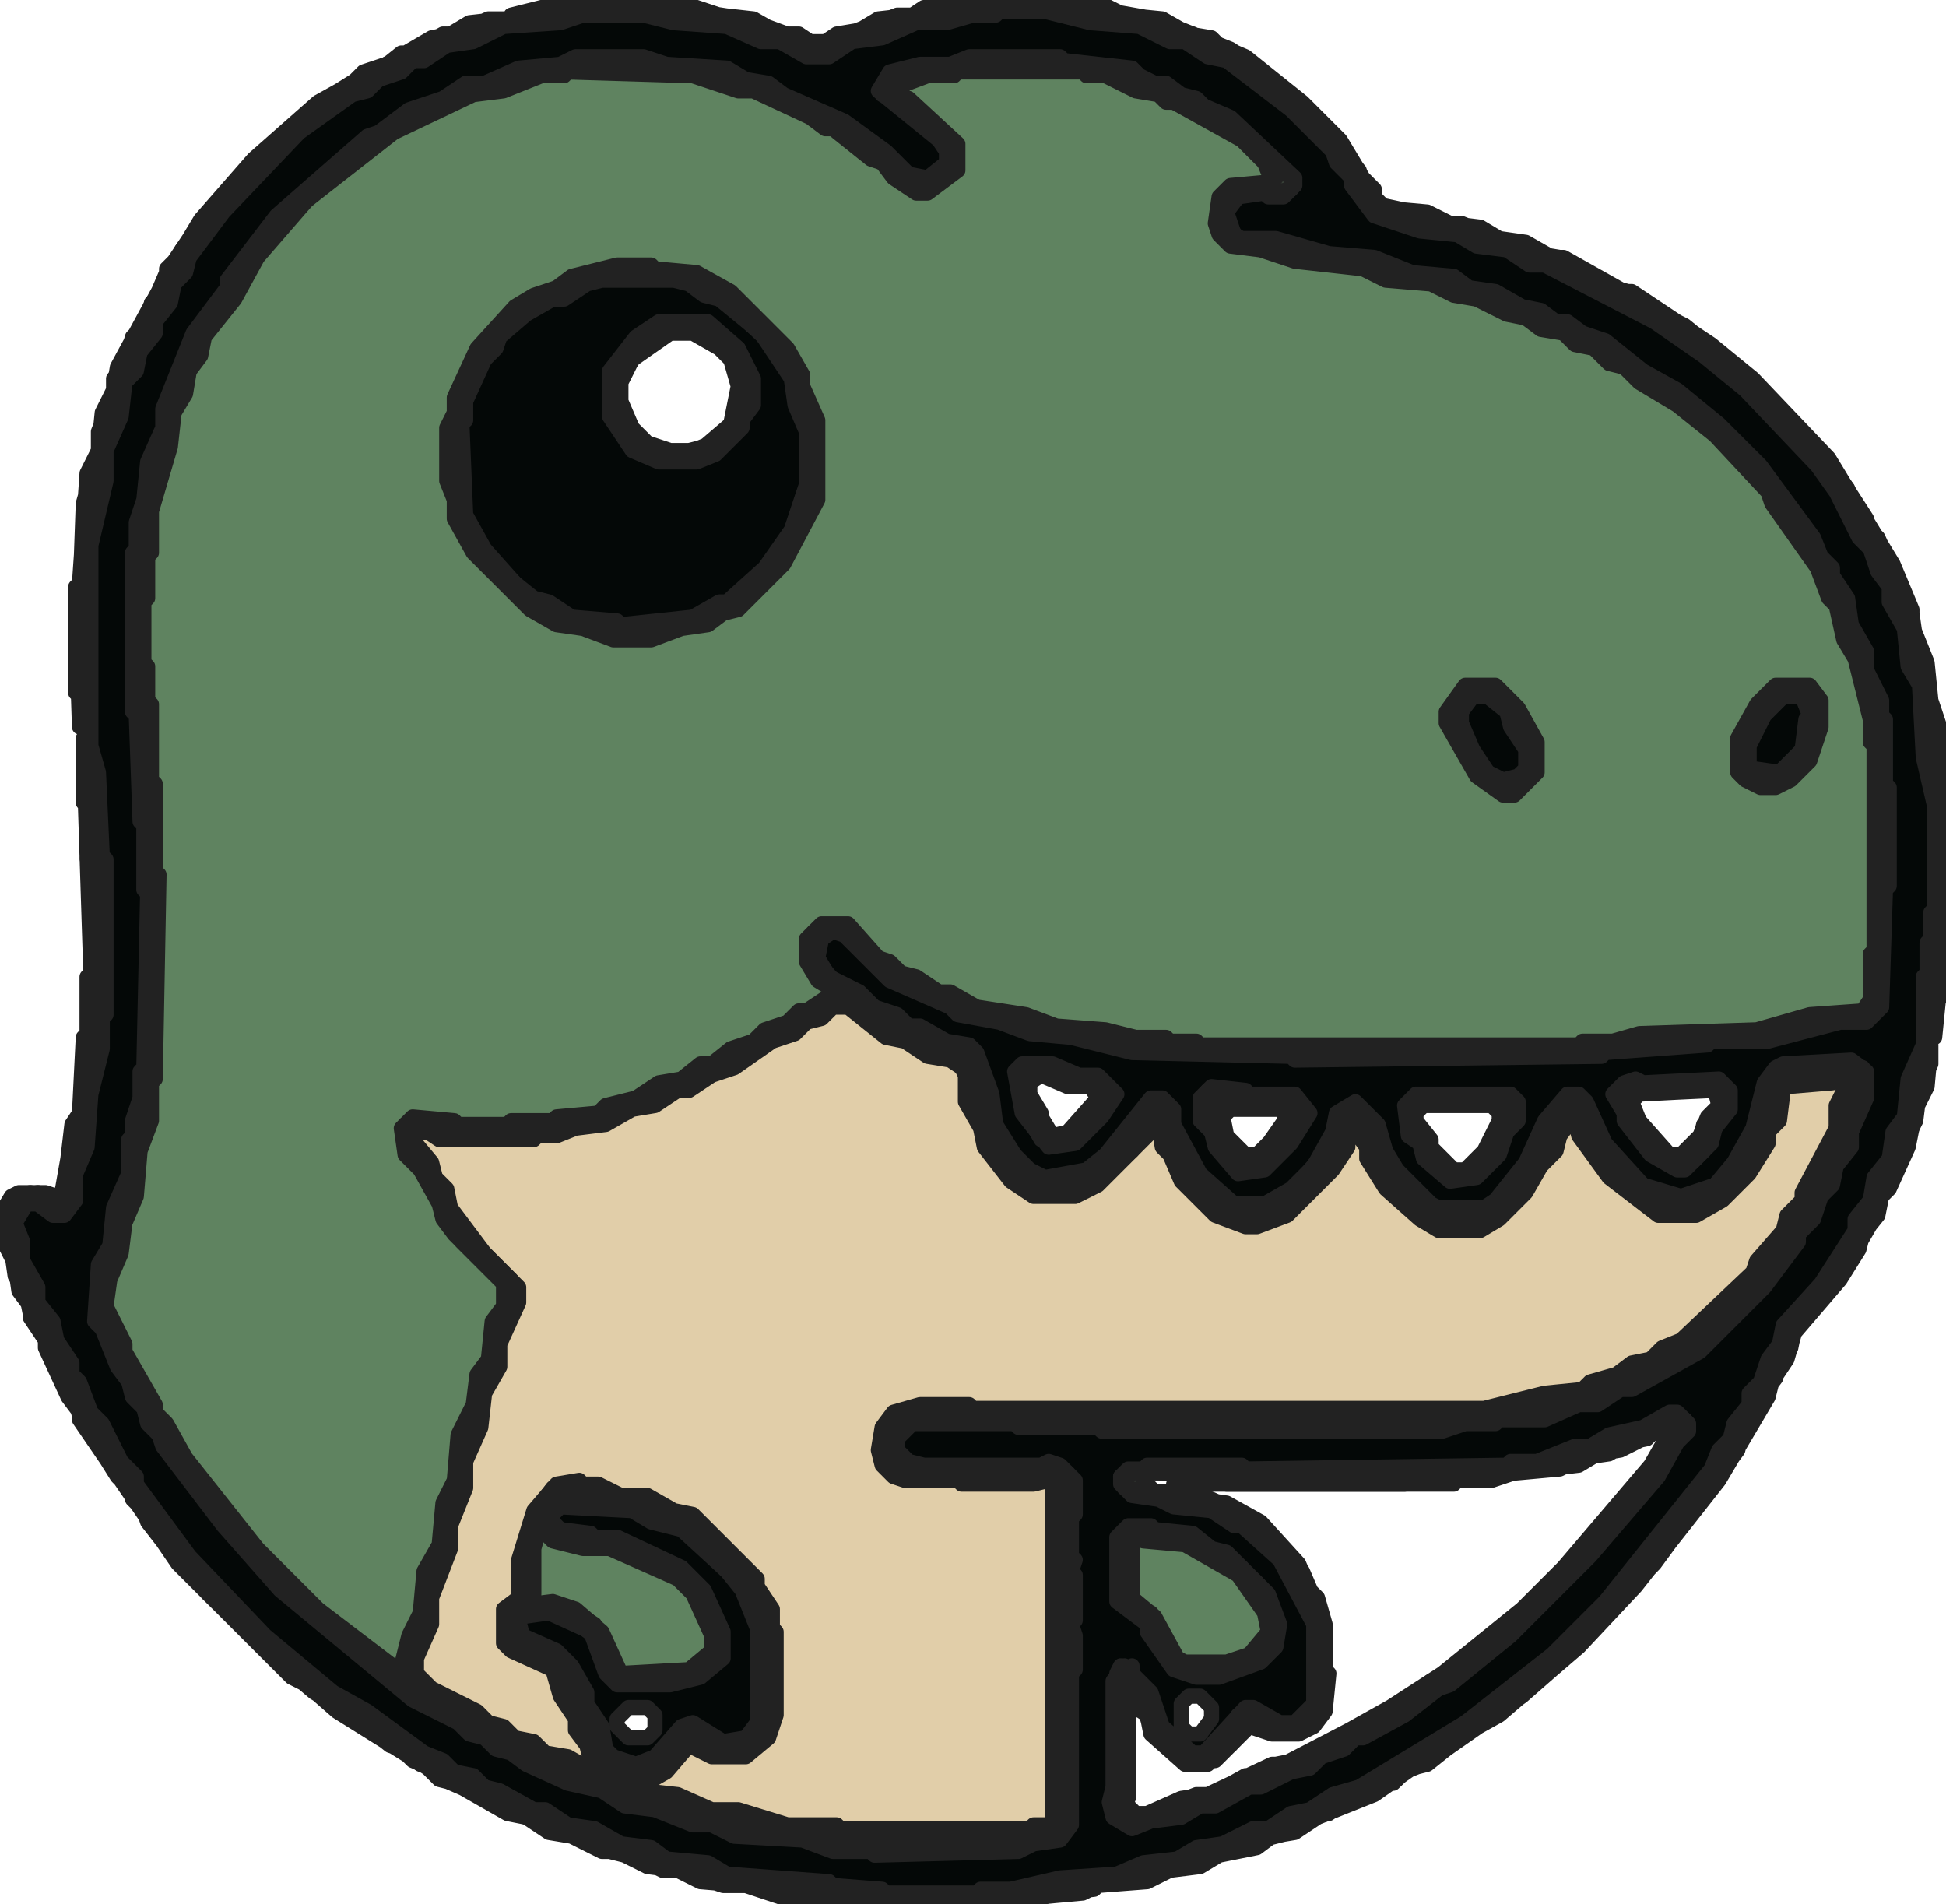 <svg xmlns="http://www.w3.org/2000/svg" width="514" height="503" viewBox="223 318 514 503">
<path d="M 545,611 L 547,618 L 551,623 L 556,623 L 563,613 L 562,611 Z M 546,613 L 548,611 L 561,611 L 563,613 L 561,617 L 555,623 L 552,623 L 547,618 Z M 333,760 L 337,764 L 349,770 L 352,773 L 356,774 L 359,777 L 364,778 L 367,781 L 373,782 L 380,786 L 382,786 L 379,783 L 378,779 L 375,775 L 375,772 L 371,766 L 369,759 L 358,754 L 356,752 L 356,743 L 360,740 L 360,730 L 364,717 L 370,710 L 376,709 L 377,710 L 381,710 L 387,713 L 394,713 L 401,717 L 406,718 L 423,735 L 423,737 L 427,743 L 427,748 L 428,749 L 428,771 L 426,777 L 420,782 L 411,782 L 405,779 L 399,786 L 392,790 L 393,791 L 402,792 L 411,796 L 418,796 L 431,800 L 444,800 L 445,801 L 495,801 L 496,800 L 501,800 L 501,710 L 500,709 L 496,710 L 477,710 L 476,709 L 462,709 L 459,708 L 456,705 L 455,701 L 456,695 L 459,691 L 466,689 L 479,689 L 480,690 L 615,690 L 631,686 L 641,685 L 643,683 L 650,681 L 654,678 L 659,677 L 662,674 L 667,672 L 686,654 L 687,651 L 694,643 L 695,639 L 699,635 L 699,633 L 708,616 L 708,610 L 711,604 L 708,603 L 707,604 L 695,605 L 694,606 L 693,614 L 690,617 L 690,620 L 685,628 L 678,635 L 671,639 L 661,639 L 648,629 L 640,618 L 639,614 L 638,614 L 635,618 L 634,622 L 630,626 L 626,633 L 619,640 L 614,643 L 603,643 L 598,640 L 589,632 L 584,624 L 584,621 L 581,617 L 579,618 L 579,621 L 575,627 L 563,639 L 555,642 L 552,642 L 544,639 L 535,630 L 532,623 L 530,621 L 529,615 L 513,631 L 507,634 L 496,634 L 490,630 L 483,621 L 482,616 L 478,609 L 478,602 L 477,600 L 474,598 L 468,597 L 462,593 L 457,592 L 447,584 L 443,584 L 440,587 L 436,588 L 433,591 L 427,593 L 417,600 L 411,602 L 405,606 L 402,606 L 396,610 L 390,611 L 383,615 L 375,616 L 370,618 L 365,618 L 364,619 L 339,619 L 336,617 L 333,617 L 332,619 L 337,625 L 338,629 L 341,632 L 342,637 L 351,649 L 360,658 L 360,662 L 355,673 L 355,679 L 351,686 L 350,695 L 346,704 L 346,711 L 342,721 L 342,727 L 337,740 L 337,747 L 333,756 Z" fill="#e1cea9" stroke="#222" fill-rule="evenodd" stroke-width="4" stroke-linejoin="round" />
<path d="M 522,725 L 522,740 L 528,745 L 534,756 L 536,757 L 547,757 L 553,755 L 558,749 L 557,744 L 550,734 L 536,726 L 525,725 L 524,724 Z M 370,713 L 367,716 L 364,727 L 364,739 L 358,744 L 358,750 L 359,752 L 368,756 L 372,760 L 373,764 L 376,768 L 377,773 L 380,777 L 381,782 L 387,787 L 393,787 L 398,784 L 405,776 L 412,780 L 419,780 L 424,776 L 425,771 L 425,774 L 419,780 L 412,780 L 407,776 L 405,776 L 396,785 L 392,787 L 387,786 L 381,781 L 380,776 L 377,772 L 375,765 L 371,758 L 369,756 L 361,753 L 358,750 L 358,745 L 361,742 L 369,741 L 375,743 L 382,749 L 387,760 L 405,759 L 411,754 L 411,750 L 406,739 L 402,735 L 384,727 L 377,727 L 369,725 L 367,723 L 367,717 L 371,713 L 375,712 L 380,714 L 384,714 L 377,712 Z M 515,338 L 510,338 L 509,337 L 476,337 L 475,338 L 468,338 L 460,341 L 460,343 L 463,344 L 476,356 L 476,363 L 468,369 L 465,369 L 459,365 L 456,361 L 453,360 L 443,352 L 441,352 L 437,349 L 422,342 L 418,342 L 406,338 L 373,337 L 372,338 L 366,338 L 356,342 L 348,343 L 327,353 L 304,371 L 291,386 L 285,397 L 277,407 L 276,412 L 273,416 L 272,422 L 269,427 L 268,436 L 263,453 L 263,464 L 262,465 L 262,476 L 261,477 L 261,493 L 262,494 L 262,503 L 263,504 L 263,524 L 264,525 L 264,548 L 265,549 L 264,603 L 263,604 L 263,614 L 260,622 L 259,634 L 256,641 L 255,649 L 252,656 L 251,663 L 256,673 L 256,675 L 264,689 L 264,691 L 267,694 L 272,703 L 291,727 L 307,743 L 328,759 L 335,766 L 337,766 L 354,777 L 360,779 L 368,784 L 378,788 L 384,789 L 391,793 L 393,793 L 391,793 L 385,789 L 382,789 L 371,784 L 368,784 L 364,781 L 356,778 L 346,771 L 334,765 L 329,758 L 331,750 L 334,744 L 335,733 L 339,726 L 340,715 L 343,709 L 344,697 L 348,689 L 349,681 L 352,677 L 353,667 L 356,663 L 356,657 L 343,644 L 340,640 L 339,636 L 334,627 L 330,623 L 329,616 L 332,613 L 343,614 L 344,615 L 357,615 L 358,614 L 369,614 L 370,613 L 381,612 L 383,610 L 391,608 L 397,604 L 403,603 L 408,599 L 411,599 L 416,595 L 422,593 L 425,590 L 431,588 L 434,585 L 436,585 L 442,581 L 448,582 L 452,586 L 456,587 L 459,590 L 464,591 L 470,595 L 476,596 L 480,601 L 480,605 L 486,621 L 496,631 L 504,632 L 510,630 L 522,619 L 528,611 L 531,614 L 532,619 L 538,630 L 545,637 L 551,639 L 555,639 L 563,636 L 573,626 L 577,619 L 577,617 L 581,614 L 585,618 L 586,622 L 591,630 L 599,638 L 601,638 L 606,641 L 611,641 L 618,638 L 624,632 L 631,622 L 632,618 L 638,611 L 641,613 L 642,617 L 651,629 L 661,636 L 669,637 L 677,633 L 683,627 L 683,625 L 687,621 L 688,616 L 691,611 L 691,607 L 695,602 L 712,601 L 714,603 L 714,605 L 710,613 L 710,618 L 707,622 L 705,629 L 702,632 L 700,638 L 688,655 L 670,673 L 665,675 L 662,678 L 642,687 L 634,688 L 624,691 L 618,691 L 626,691 L 639,687 L 643,687 L 664,677 L 674,670 L 683,661 L 699,640 L 701,634 L 704,631 L 705,627 L 709,621 L 710,613 L 714,605 L 713,601 L 694,602 L 692,604 L 691,610 L 688,615 L 688,618 L 683,626 L 677,633 L 667,637 L 662,636 L 656,633 L 646,623 L 641,614 L 641,612 L 638,610 L 633,616 L 632,620 L 629,623 L 623,633 L 616,639 L 604,640 L 598,637 L 591,630 L 590,627 L 587,624 L 585,617 L 582,613 L 578,614 L 576,621 L 572,627 L 565,634 L 559,638 L 553,639 L 546,637 L 540,632 L 536,627 L 535,623 L 532,619 L 530,611 L 528,611 L 523,616 L 521,620 L 511,629 L 506,631 L 497,631 L 489,625 L 488,622 L 485,619 L 483,610 L 480,604 L 480,600 L 477,596 L 474,596 L 464,591 L 462,591 L 439,577 L 436,572 L 436,566 L 440,562 L 447,562 L 455,571 L 458,572 L 461,575 L 465,576 L 471,580 L 474,580 L 481,584 L 494,586 L 502,589 L 515,590 L 523,592 L 531,592 L 532,593 L 539,593 L 540,594 L 640,594 L 641,593 L 649,593 L 656,591 L 687,590 L 701,586 L 715,585 L 717,582 L 717,570 L 718,569 L 718,515 L 717,514 L 717,508 L 713,492 L 710,487 L 708,478 L 706,476 L 703,468 L 691,451 L 690,448 L 676,433 L 666,425 L 656,419 L 652,415 L 648,414 L 644,410 L 639,409 L 636,406 L 630,405 L 626,402 L 621,401 L 613,397 L 607,396 L 601,393 L 589,392 L 583,389 L 565,387 L 556,384 L 548,383 L 545,380 L 544,377 L 545,370 L 548,367 L 559,366 L 557,361 L 551,355 L 533,345 L 531,345 L 529,343 L 523,342 Z M 701,499 L 704,503 L 704,510 L 701,519 L 696,524 L 692,526 L 688,526 L 684,524 L 682,522 L 682,513 L 687,504 L 692,499 Z M 610,499 L 618,499 L 624,505 L 629,514 L 629,522 L 623,528 L 620,528 L 613,523 L 605,509 L 605,506 Z M 386,388 L 395,388 L 396,389 L 407,390 L 416,395 L 431,410 L 435,417 L 435,420 L 439,429 L 439,450 L 430,467 L 418,479 L 414,480 L 410,483 L 403,484 L 395,487 L 385,487 L 377,484 L 370,483 L 363,479 L 348,464 L 343,455 L 343,450 L 341,445 L 341,431 L 343,427 L 343,423 L 349,410 L 359,399 L 364,396 L 370,394 L 374,391 Z" fill="#5f8360" stroke="#222" fill-rule="evenodd" stroke-width="4" stroke-linejoin="round" />
<path d="M 371,716 L 369,718 L 369,720 L 371,722 L 379,723 L 380,724 L 386,724 L 403,732 L 409,738 L 414,749 L 414,756 L 408,761 L 400,763 L 386,763 L 383,760 L 379,749 L 368,744 L 361,745 L 360,746 L 361,750 L 370,754 L 374,758 L 378,765 L 378,768 L 382,774 L 383,780 L 385,782 L 391,784 L 396,782 L 403,774 L 406,773 L 414,778 L 420,777 L 423,773 L 423,748 L 419,738 L 415,733 L 403,722 L 395,720 L 390,717 Z M 386,772 L 389,769 L 394,769 L 396,771 L 396,775 L 394,777 L 389,777 L 386,774 Z M 699,502 L 694,502 L 689,507 L 685,515 L 685,520 L 686,521 L 693,522 L 699,516 L 700,508 L 701,507 Z M 612,502 L 609,506 L 609,509 L 612,516 L 616,522 L 620,524 L 624,523 L 626,521 L 626,516 L 622,510 L 621,506 L 616,502 Z M 378,393 L 372,397 L 369,397 L 362,401 L 355,407 L 354,410 L 351,413 L 346,424 L 346,429 L 345,430 L 346,454 L 351,463 L 359,472 L 364,476 L 368,477 L 374,481 L 386,482 L 387,483 L 406,481 L 413,477 L 415,477 L 425,468 L 432,458 L 436,446 L 436,432 L 433,425 L 432,418 L 424,406 L 413,397 L 409,396 L 405,393 L 401,392 L 382,392 Z M 397,403 L 410,403 L 418,410 L 422,418 L 422,425 L 419,429 L 419,431 L 412,438 L 407,440 L 397,440 L 390,437 L 384,428 L 384,416 L 391,407 Z M 356,325 L 348,329 L 341,330 L 335,334 L 332,334 L 329,337 L 323,339 L 320,342 L 316,343 L 302,353 L 282,374 L 273,386 L 272,390 L 269,393 L 268,398 L 264,403 L 264,406 L 260,411 L 259,416 L 256,419 L 255,428 L 251,437 L 251,445 L 247,462 L 247,515 L 249,522 L 250,544 L 251,545 L 251,586 L 250,587 L 250,595 L 247,607 L 246,621 L 243,628 L 243,635 L 240,639 L 237,639 L 233,636 L 230,636 L 227,641 L 229,646 L 229,651 L 233,658 L 233,662 L 237,667 L 238,672 L 242,678 L 242,681 L 244,683 L 247,691 L 250,694 L 255,704 L 259,708 L 259,710 L 273,729 L 293,750 L 311,765 L 320,770 L 335,781 L 340,783 L 343,786 L 348,787 L 351,790 L 355,791 L 364,796 L 367,796 L 373,800 L 380,801 L 387,805 L 395,806 L 399,809 L 410,810 L 415,813 L 442,815 L 443,816 L 456,817 L 457,818 L 481,818 L 482,817 L 490,817 L 503,814 L 518,813 L 525,810 L 534,809 L 539,806 L 546,805 L 554,801 L 558,801 L 564,797 L 569,796 L 575,792 L 582,790 L 610,773 L 633,755 L 647,741 L 675,706 L 677,701 L 680,698 L 681,694 L 685,689 L 685,686 L 688,683 L 690,677 L 693,673 L 694,668 L 704,657 L 713,643 L 713,640 L 717,635 L 718,629 L 722,624 L 723,617 L 726,613 L 727,603 L 731,594 L 731,576 L 732,575 L 732,567 L 733,566 L 733,559 L 734,558 L 734,531 L 731,518 L 730,499 L 727,494 L 726,484 L 722,477 L 722,473 L 719,469 L 717,463 L 714,460 L 708,448 L 703,441 L 684,421 L 673,412 L 660,403 L 631,388 L 627,388 L 621,384 L 613,383 L 608,380 L 598,379 L 586,375 L 580,367 L 580,365 L 576,361 L 575,358 L 564,347 L 547,334 L 542,333 L 536,329 L 532,329 L 524,325 L 511,324 L 499,321 L 487,321 L 486,322 L 480,322 L 473,324 L 465,324 L 456,328 L 448,329 L 442,333 L 436,333 L 429,329 L 424,329 L 415,325 L 401,324 L 393,322 L 377,322 L 371,324 Z M 537,766 L 540,766 L 543,769 L 543,772 L 540,776 L 537,776 L 535,774 L 535,768 Z M 518,724 L 521,721 L 527,721 L 528,722 L 538,723 L 543,727 L 547,728 L 558,739 L 561,747 L 560,753 L 556,757 L 545,761 L 539,761 L 533,759 L 526,749 L 526,747 L 518,741 Z M 669,694 L 669,696 L 666,699 L 661,708 L 643,729 L 622,750 L 606,763 L 603,764 L 594,771 L 583,777 L 581,777 L 578,780 L 572,782 L 569,785 L 564,786 L 556,790 L 553,790 L 544,795 L 540,795 L 535,798 L 527,799 L 522,801 L 517,798 L 516,794 L 517,790 L 517,762 L 520,758 L 527,765 L 530,774 L 538,781 L 541,781 L 552,769 L 554,769 L 561,773 L 565,773 L 570,768 L 570,747 L 561,730 L 551,721 L 549,721 L 543,717 L 533,716 L 529,714 L 522,713 L 519,710 L 519,708 L 521,706 L 525,706 L 526,705 L 551,705 L 552,706 L 621,705 L 622,704 L 629,704 L 639,700 L 643,700 L 648,697 L 657,695 L 664,691 L 666,691 Z M 594,610 L 597,607 L 622,607 L 624,609 L 624,614 L 621,617 L 619,623 L 613,629 L 606,630 L 599,624 L 598,620 L 595,618 Z M 540,608 L 543,605 L 552,606 L 553,607 L 565,607 L 569,612 L 564,620 L 557,627 L 550,628 L 544,621 L 543,617 L 540,614 Z M 649,607 L 652,604 L 655,603 L 657,604 L 677,603 L 680,606 L 680,611 L 676,616 L 675,620 L 668,627 L 666,627 L 659,623 L 652,614 L 652,612 Z M 491,601 L 493,599 L 501,599 L 508,602 L 513,602 L 518,607 L 514,613 L 507,620 L 500,621 L 493,612 Z M 346,340 L 351,340 L 360,336 L 371,335 L 375,333 L 393,333 L 399,335 L 415,336 L 420,339 L 426,340 L 430,343 L 446,350 L 457,358 L 463,364 L 468,365 L 473,361 L 473,358 L 471,355 L 455,342 L 458,337 L 466,335 L 474,335 L 479,333 L 503,333 L 504,334 L 522,336 L 524,338 L 528,340 L 531,340 L 535,343 L 539,344 L 541,346 L 548,349 L 565,365 L 565,367 L 562,370 L 558,370 L 557,369 L 550,370 L 547,374 L 549,380 L 551,381 L 560,381 L 574,385 L 586,386 L 596,390 L 607,391 L 611,394 L 618,395 L 625,399 L 630,400 L 634,403 L 637,403 L 641,406 L 647,408 L 657,416 L 666,421 L 677,430 L 688,441 L 702,460 L 704,465 L 707,468 L 707,470 L 711,476 L 712,483 L 716,490 L 716,495 L 720,503 L 720,507 L 721,508 L 721,525 L 722,526 L 722,552 L 721,553 L 720,584 L 716,588 L 709,588 L 690,593 L 675,593 L 674,594 L 647,596 L 646,597 L 565,598 L 564,597 L 522,596 L 506,592 L 495,591 L 487,588 L 476,586 L 474,584 L 458,577 L 446,565 L 443,564 L 440,566 L 439,571 L 442,576 L 450,580 L 454,584 L 460,586 L 463,589 L 466,589 L 473,593 L 479,594 L 481,596 L 485,607 L 486,615 L 491,623 L 495,627 L 499,629 L 510,627 L 515,623 L 527,608 L 530,608 L 533,611 L 533,615 L 540,628 L 549,636 L 557,636 L 564,632 L 570,626 L 575,617 L 576,612 L 581,609 L 587,615 L 589,622 L 592,627 L 601,636 L 603,637 L 615,637 L 618,635 L 626,625 L 631,614 L 637,607 L 640,607 L 642,609 L 647,620 L 657,631 L 667,634 L 676,631 L 681,625 L 686,616 L 689,604 L 692,600 L 694,599 L 712,598 L 716,601 L 716,608 L 712,617 L 712,621 L 708,626 L 707,631 L 704,634 L 702,640 L 698,644 L 698,646 L 689,658 L 672,675 L 654,685 L 651,685 L 645,689 L 640,689 L 631,693 L 619,693 L 618,694 L 610,694 L 604,696 L 514,696 L 513,695 L 492,695 L 491,694 L 464,694 L 460,698 L 460,701 L 463,704 L 467,705 L 498,705 L 500,704 L 503,705 L 507,709 L 507,718 L 506,719 L 506,729 L 507,730 L 506,733 L 507,734 L 507,746 L 506,747 L 507,750 L 507,759 L 506,760 L 506,800 L 503,804 L 496,805 L 492,807 L 454,808 L 453,807 L 443,807 L 435,804 L 417,803 L 411,800 L 406,800 L 396,796 L 388,795 L 382,791 L 373,789 L 362,784 L 358,781 L 354,780 L 351,777 L 347,776 L 344,773 L 332,767 L 297,738 L 282,721 L 266,700 L 265,697 L 262,694 L 261,690 L 258,687 L 257,683 L 254,679 L 250,669 L 248,667 L 249,652 L 252,647 L 253,637 L 257,628 L 257,619 L 258,618 L 258,614 L 260,608 L 260,601 L 261,600 L 262,554 L 261,553 L 261,536 L 260,535 L 259,507 L 258,506 L 258,464 L 259,463 L 259,456 L 261,450 L 262,440 L 266,431 L 266,426 L 274,406 L 283,394 L 283,392 L 296,375 L 320,354 L 323,353 L 331,347 L 340,344 Z" fill="#040807" stroke="#222" fill-rule="evenodd" stroke-width="4" stroke-linejoin="round" />
<path d="M 519,724 L 519,741 L 527,747 L 527,749 L 530,752 L 533,758 L 539,760 L 545,760 L 554,757 L 559,753 L 560,751 L 559,743 L 555,736 L 547,729 L 543,728 L 538,724 L 534,724 L 533,723 L 521,722 Z M 521,726 L 524,723 L 525,724 L 532,724 L 536,725 L 550,733 L 554,737 L 558,744 L 559,748 L 558,751 L 553,756 L 547,758 L 536,758 L 532,754 L 530,749 L 527,746 L 527,744 L 524,743 L 521,740 Z M 371,714 L 368,717 L 368,723 L 369,724 L 377,726 L 384,726 L 402,734 L 408,741 L 412,750 L 412,754 L 405,760 L 387,761 L 385,759 L 385,757 L 380,747 L 375,744 L 369,742 L 361,743 L 359,745 L 359,750 L 361,752 L 369,755 L 372,758 L 376,765 L 377,770 L 381,776 L 382,781 L 387,785 L 392,786 L 396,784 L 405,775 L 407,775 L 412,779 L 419,779 L 421,778 L 424,774 L 425,770 L 425,749 L 424,745 L 416,731 L 404,721 L 397,719 L 392,716 L 380,715 L 375,713 Z M 371,715 L 390,716 L 395,719 L 403,721 L 420,738 L 424,748 L 424,773 L 418,779 L 411,778 L 406,774 L 403,775 L 396,783 L 391,785 L 385,783 L 382,780 L 381,774 L 377,768 L 377,765 L 373,758 L 370,755 L 362,752 L 360,750 L 359,746 L 364,743 L 372,744 L 381,751 L 382,756 L 386,762 L 406,761 L 413,756 L 413,749 L 408,738 L 403,733 L 386,725 L 380,725 L 379,724 L 371,723 L 368,720 L 368,718 Z M 668,693 L 664,692 L 657,696 L 648,698 L 643,701 L 639,701 L 629,705 L 622,705 L 621,706 L 599,706 L 598,707 L 526,706 L 525,707 L 521,707 L 520,711 L 533,715 L 543,716 L 547,719 L 551,720 L 562,730 L 571,747 L 571,768 L 565,774 L 561,774 L 554,770 L 550,771 L 549,774 L 541,782 L 538,782 L 529,774 L 526,765 L 521,759 L 519,759 L 518,762 L 518,790 L 517,791 L 518,798 L 521,800 L 527,798 L 532,798 L 540,794 L 544,794 L 553,789 L 556,789 L 564,785 L 569,784 L 572,781 L 578,779 L 581,776 L 583,776 L 594,770 L 597,767 L 606,762 L 622,749 L 642,729 L 660,708 L 661,705 L 668,696 Z M 666,696 L 660,707 L 642,728 L 621,749 L 605,762 L 584,775 L 580,776 L 577,779 L 573,780 L 567,784 L 552,789 L 545,793 L 539,794 L 536,796 L 525,799 L 521,799 L 518,796 L 518,772 L 519,771 L 519,765 L 521,763 L 527,768 L 529,775 L 537,782 L 542,782 L 553,771 L 559,774 L 566,774 L 570,771 L 572,764 L 571,746 L 565,733 L 554,721 L 544,716 L 536,715 L 531,712 L 528,712 L 525,709 L 527,707 L 594,708 L 595,707 L 624,706 L 645,701 L 661,694 L 664,694 Z M 595,610 L 596,618 L 600,622 L 600,624 L 606,629 L 613,628 L 618,623 L 620,617 L 623,614 L 623,609 L 622,608 L 597,608 Z M 597,609 L 619,608 L 622,611 L 622,613 L 616,624 L 612,628 L 607,629 L 600,623 L 599,619 L 596,616 L 595,611 Z M 541,608 L 541,614 L 544,617 L 545,621 L 550,627 L 557,626 L 563,620 L 568,612 L 565,608 L 553,608 L 546,606 L 542,606 Z M 541,610 L 544,607 L 548,608 L 562,608 L 565,609 L 567,611 L 567,613 L 556,626 L 551,626 L 545,620 Z M 652,605 L 650,608 L 653,612 L 653,614 L 661,624 L 666,626 L 670,625 L 673,622 L 675,616 L 679,611 L 679,606 L 677,604 L 672,604 L 671,605 L 657,605 L 655,604 Z M 676,604 L 679,607 L 679,610 L 675,615 L 674,619 L 668,625 L 664,625 L 655,616 L 652,610 L 652,607 L 654,605 L 672,605 Z M 492,601 L 494,612 L 498,619 L 500,620 L 507,619 L 513,613 L 517,607 L 513,603 L 508,603 L 501,600 L 493,600 Z M 493,602 L 495,600 L 498,600 L 505,603 L 511,603 L 515,606 L 515,609 L 506,619 L 501,620 L 497,616 L 494,610 Z M 701,500 L 692,500 L 688,504 L 683,513 L 683,522 L 688,525 L 692,525 L 696,523 L 700,519 L 703,510 L 703,503 Z M 699,501 L 702,506 L 700,516 L 693,523 L 686,522 L 684,520 L 684,515 L 688,507 L 694,501 Z M 610,500 L 606,506 L 606,509 L 614,523 L 620,527 L 623,527 L 628,522 L 628,514 L 623,505 L 618,500 Z M 612,501 L 616,501 L 622,506 L 623,510 L 627,516 L 627,521 L 622,525 L 616,523 L 610,514 L 608,506 Z M 397,404 L 391,408 L 385,416 L 385,428 L 390,436 L 397,439 L 407,439 L 412,437 L 418,431 L 418,429 L 421,425 L 421,418 L 417,410 L 412,405 L 410,404 Z M 400,404 L 410,405 L 417,411 L 420,418 L 420,425 L 418,430 L 411,437 L 405,439 L 399,439 L 393,437 L 388,432 L 385,425 L 385,419 L 389,411 L 392,408 Z M 386,389 L 374,392 L 370,395 L 364,397 L 359,400 L 350,410 L 344,423 L 344,427 L 342,431 L 342,445 L 344,450 L 344,455 L 349,464 L 363,478 L 370,482 L 377,483 L 381,485 L 395,486 L 403,483 L 410,482 L 414,479 L 418,478 L 429,467 L 438,450 L 438,429 L 434,420 L 434,417 L 430,410 L 416,396 L 407,391 L 402,391 L 395,389 Z M 378,392 L 382,391 L 401,391 L 405,392 L 409,395 L 413,396 L 429,411 L 433,418 L 434,425 L 437,432 L 437,446 L 433,458 L 426,468 L 415,478 L 413,478 L 406,482 L 394,483 L 393,484 L 374,482 L 368,478 L 364,477 L 350,463 L 345,454 L 344,430 L 345,429 L 345,424 L 350,413 L 353,410 L 354,407 L 362,400 L 369,396 L 372,396 Z M 346,341 L 340,345 L 331,348 L 323,354 L 320,355 L 297,375 L 284,392 L 284,394 L 275,406 L 267,426 L 267,431 L 263,440 L 262,450 L 260,456 L 260,463 L 259,464 L 259,506 L 260,507 L 260,523 L 261,524 L 262,553 L 263,554 L 262,600 L 261,601 L 261,608 L 258,619 L 258,628 L 254,637 L 253,647 L 250,652 L 249,667 L 251,669 L 259,687 L 262,690 L 262,692 L 267,700 L 283,721 L 298,738 L 332,766 L 344,772 L 347,775 L 351,776 L 354,779 L 358,780 L 362,783 L 373,788 L 382,790 L 388,794 L 396,795 L 406,799 L 411,799 L 417,802 L 435,803 L 443,806 L 453,806 L 454,807 L 492,806 L 496,804 L 503,803 L 505,800 L 505,760 L 506,759 L 505,719 L 506,718 L 506,709 L 505,707 L 500,705 L 498,706 L 467,706 L 463,705 L 459,701 L 459,698 L 464,693 L 491,693 L 492,694 L 513,694 L 514,695 L 604,695 L 610,693 L 631,692 L 640,688 L 645,688 L 651,684 L 654,684 L 672,674 L 692,653 L 697,646 L 697,644 L 701,640 L 703,634 L 706,631 L 707,626 L 711,621 L 711,617 L 715,608 L 715,600 L 708,599 L 707,600 L 694,600 L 692,601 L 690,604 L 687,616 L 682,625 L 675,632 L 667,635 L 659,633 L 654,629 L 646,620 L 641,609 L 637,608 L 632,614 L 627,625 L 619,635 L 615,638 L 603,638 L 601,637 L 591,627 L 588,622 L 586,615 L 581,610 L 577,612 L 574,621 L 564,633 L 557,637 L 549,637 L 539,628 L 532,615 L 532,611 L 530,609 L 527,609 L 516,623 L 510,628 L 503,630 L 499,630 L 495,628 L 490,623 L 485,615 L 484,607 L 480,596 L 476,594 L 473,594 L 466,590 L 463,590 L 460,587 L 454,585 L 450,581 L 445,579 L 438,571 L 439,566 L 443,563 L 446,564 L 458,576 L 464,578 L 466,580 L 479,586 L 483,586 L 495,590 L 506,591 L 522,595 L 534,595 L 535,596 L 564,596 L 565,597 L 646,596 L 647,595 L 656,595 L 657,594 L 665,594 L 666,593 L 674,593 L 675,592 L 690,592 L 709,587 L 716,587 L 719,584 L 719,573 L 720,572 L 721,526 L 720,525 L 720,508 L 719,507 L 719,503 L 715,495 L 715,490 L 711,483 L 710,476 L 708,474 L 706,468 L 703,465 L 701,460 L 687,441 L 666,422 L 657,417 L 647,409 L 643,408 L 637,404 L 634,404 L 630,401 L 625,400 L 618,396 L 611,395 L 607,392 L 596,391 L 586,387 L 574,386 L 560,382 L 551,382 L 546,376 L 547,372 L 550,369 L 553,368 L 562,369 L 564,368 L 564,365 L 548,350 L 541,347 L 539,345 L 535,344 L 531,341 L 528,341 L 522,337 L 504,335 L 503,334 L 479,334 L 474,336 L 466,336 L 458,338 L 456,342 L 471,354 L 474,358 L 474,361 L 468,366 L 463,365 L 457,359 L 446,351 L 442,350 L 426,341 L 420,340 L 415,337 L 399,336 L 393,334 L 375,334 L 371,336 L 360,337 L 351,341 Z M 351,341 L 356,341 L 366,337 L 372,337 L 373,336 L 406,337 L 414,340 L 422,341 L 437,348 L 441,351 L 443,351 L 453,359 L 456,360 L 459,364 L 465,368 L 468,368 L 475,363 L 475,356 L 459,342 L 462,339 L 468,337 L 475,337 L 476,336 L 509,336 L 510,337 L 515,337 L 523,341 L 529,342 L 531,344 L 533,344 L 551,354 L 558,361 L 560,365 L 558,367 L 552,367 L 548,368 L 546,370 L 545,377 L 548,382 L 556,383 L 565,386 L 583,388 L 589,391 L 601,392 L 607,395 L 616,397 L 621,400 L 626,401 L 630,404 L 636,405 L 639,408 L 644,409 L 648,413 L 652,414 L 656,418 L 659,419 L 676,432 L 691,448 L 692,451 L 701,463 L 706,472 L 707,476 L 709,478 L 711,487 L 714,492 L 718,508 L 718,514 L 719,515 L 719,569 L 718,570 L 718,582 L 715,586 L 701,587 L 687,591 L 656,592 L 655,593 L 641,594 L 640,595 L 540,595 L 539,594 L 508,591 L 507,590 L 498,589 L 494,587 L 484,586 L 461,576 L 458,573 L 455,572 L 447,563 L 440,563 L 438,564 L 437,572 L 441,578 L 450,582 L 453,585 L 462,590 L 464,590 L 471,594 L 477,595 L 480,598 L 481,604 L 484,610 L 485,617 L 490,625 L 497,630 L 506,630 L 511,628 L 529,610 L 532,613 L 533,619 L 535,621 L 537,627 L 541,632 L 546,636 L 553,638 L 559,637 L 565,633 L 571,627 L 576,619 L 577,614 L 579,612 L 581,612 L 586,617 L 588,624 L 591,627 L 592,630 L 598,636 L 604,639 L 616,638 L 622,633 L 628,623 L 631,620 L 632,616 L 638,609 L 642,612 L 642,614 L 647,623 L 656,632 L 662,635 L 667,636 L 677,632 L 681,628 L 683,623 L 687,618 L 687,615 L 690,610 L 691,604 L 694,601 L 713,600 L 715,602 L 714,608 L 711,613 L 710,621 L 708,623 L 705,631 L 702,634 L 702,636 L 698,641 L 696,646 L 684,661 L 674,671 L 664,678 L 643,688 L 639,688 L 626,692 L 615,692 L 614,693 L 605,693 L 604,694 L 508,694 L 507,693 L 481,693 L 480,692 L 468,692 L 461,694 L 458,699 L 461,705 L 464,706 L 502,706 L 505,710 L 504,801 L 502,803 L 497,803 L 490,805 L 455,806 L 454,805 L 445,805 L 438,803 L 422,802 L 414,799 L 405,798 L 398,795 L 388,793 L 384,790 L 375,788 L 364,783 L 360,780 L 354,778 L 344,771 L 342,771 L 337,767 L 335,767 L 328,760 L 307,744 L 290,727 L 280,715 L 263,691 L 263,689 L 260,685 L 250,663 L 251,656 L 254,649 L 255,641 L 258,634 L 259,622 L 262,614 L 262,604 L 263,603 L 264,549 L 263,548 L 263,525 L 262,524 L 262,504 L 261,503 L 261,494 L 260,493 L 260,477 L 261,476 L 262,453 L 267,436 L 268,427 L 271,422 L 272,416 L 275,412 L 276,407 L 280,403 L 286,392 L 294,381 L 310,365 L 321,356 L 334,348 Z M 331,333 L 326,337 L 324,337 L 315,342 L 301,352 L 277,378 L 269,390 L 267,396 L 265,398 L 263,404 L 255,418 L 254,425 L 250,436 L 250,441 L 246,458 L 246,473 L 245,474 L 246,518 L 247,519 L 247,530 L 248,531 L 248,542 L 249,543 L 249,587 L 247,595 L 246,611 L 245,612 L 244,622 L 242,626 L 241,635 L 239,637 L 237,637 L 235,635 L 231,634 L 228,635 L 226,638 L 226,644 L 228,648 L 229,655 L 232,660 L 232,663 L 236,669 L 241,682 L 250,699 L 253,702 L 254,705 L 268,725 L 279,738 L 302,760 L 313,768 L 326,776 L 329,779 L 332,780 L 335,783 L 337,783 L 342,787 L 344,787 L 348,790 L 358,794 L 360,796 L 365,797 L 372,801 L 380,803 L 383,805 L 389,806 L 398,810 L 406,811 L 413,814 L 434,816 L 442,818 L 449,818 L 450,819 L 486,819 L 487,818 L 494,818 L 495,817 L 501,817 L 508,815 L 515,815 L 532,810 L 536,810 L 544,806 L 551,805 L 556,802 L 562,801 L 566,798 L 579,793 L 587,788 L 591,787 L 594,784 L 598,783 L 602,779 L 617,770 L 633,757 L 662,726 L 663,723 L 667,719 L 681,699 L 682,695 L 685,692 L 687,686 L 690,683 L 695,669 L 706,657 L 710,651 L 710,649 L 713,646 L 726,617 L 728,606 L 732,595 L 733,576 L 734,575 L 734,568 L 735,567 L 735,550 L 736,549 L 735,524 L 734,523 L 734,517 L 732,510 L 732,503 L 728,491 L 727,483 L 724,477 L 723,472 L 714,455 L 700,435 L 684,419 L 666,405 L 663,404 L 660,401 L 656,400 L 653,397 L 649,396 L 635,388 L 606,378 L 602,378 L 587,374 L 576,357 L 558,340 L 546,332 L 525,324 L 505,321 L 504,320 L 480,320 L 479,321 L 474,321 L 473,322 L 460,324 L 454,327 L 447,328 L 442,331 L 435,331 L 430,328 L 427,328 L 417,324 L 413,324 L 407,322 L 379,320 L 378,321 L 372,321 L 361,324 L 351,325 Z M 356,324 L 364,324 L 377,321 L 393,321 L 401,323 L 415,324 L 424,328 L 429,328 L 436,332 L 442,332 L 448,328 L 456,327 L 465,323 L 473,323 L 474,322 L 486,321 L 487,320 L 499,320 L 511,323 L 524,324 L 529,327 L 536,328 L 542,332 L 547,333 L 564,346 L 576,358 L 586,374 L 598,378 L 608,379 L 613,382 L 621,383 L 627,387 L 631,387 L 660,402 L 673,411 L 684,420 L 704,441 L 709,448 L 715,460 L 718,463 L 718,465 L 723,473 L 723,477 L 727,484 L 728,494 L 731,499 L 732,518 L 735,531 L 735,558 L 734,559 L 733,575 L 732,576 L 732,594 L 728,603 L 727,613 L 724,617 L 723,624 L 719,629 L 718,635 L 714,640 L 714,643 L 705,657 L 695,668 L 694,673 L 691,677 L 689,683 L 686,686 L 686,689 L 682,694 L 682,696 L 678,701 L 676,706 L 668,715 L 656,732 L 645,744 L 627,761 L 610,774 L 582,791 L 575,793 L 569,797 L 564,798 L 558,802 L 554,802 L 549,805 L 542,806 L 534,810 L 525,811 L 518,814 L 503,815 L 502,816 L 496,816 L 495,817 L 482,818 L 481,819 L 457,819 L 456,818 L 448,818 L 442,816 L 415,814 L 410,811 L 399,810 L 395,807 L 387,806 L 380,802 L 373,801 L 367,797 L 364,797 L 355,792 L 351,791 L 348,788 L 343,787 L 340,784 L 335,782 L 326,775 L 311,766 L 293,751 L 272,729 L 258,710 L 258,708 L 254,704 L 249,694 L 246,691 L 245,687 L 241,681 L 241,678 L 237,672 L 236,667 L 232,662 L 232,658 L 228,651 L 228,646 L 226,641 L 227,638 L 230,635 L 233,635 L 236,638 L 240,638 L 242,635 L 242,628 L 245,621 L 246,607 L 247,606 L 247,601 L 249,595 L 249,587 L 250,586 L 250,545 L 249,544 L 248,522 L 246,515 L 246,462 L 250,445 L 250,437 L 254,428 L 255,419 L 258,416 L 259,411 L 263,406 L 263,403 L 267,398 L 268,393 L 271,390 L 272,386 L 281,374 L 302,352 L 316,342 L 320,341 L 323,338 L 329,336 L 332,333 L 335,333 L 341,329 L 348,328 Z" fill="#394238" stroke="#222" fill-rule="evenodd" stroke-width="4" stroke-linejoin="round" />
<path d="M 663,696 L 660,696 L 658,698 L 653,699 L 648,702 L 641,703 L 635,706 L 613,708 L 612,709 L 598,709 L 597,710 L 550,710 L 549,709 L 535,709 L 533,710 L 536,713 L 543,714 L 554,719 L 567,733 L 573,747 L 573,769 L 566,776 L 560,776 L 556,774 L 552,774 L 542,784 L 537,784 L 527,775 L 525,768 L 521,767 L 520,796 L 521,797 L 526,797 L 539,792 L 543,792 L 552,787 L 555,787 L 560,784 L 565,783 L 599,764 L 621,747 L 640,728 L 658,707 L 663,700 Z M 663,698 L 659,705 L 636,732 L 625,743 L 604,760 L 587,771 L 562,784 L 559,784 L 542,792 L 535,793 L 526,797 L 523,797 L 520,794 L 521,793 L 521,771 L 523,769 L 526,771 L 527,776 L 536,784 L 544,783 L 553,774 L 559,776 L 566,776 L 570,774 L 573,770 L 574,760 L 573,759 L 573,747 L 571,740 L 569,738 L 566,731 L 556,720 L 547,715 L 540,714 L 538,712 L 540,710 L 607,710 L 608,709 L 617,709 L 623,707 L 640,705 L 645,702 L 651,701 L 661,696 Z M 597,611 L 597,615 L 600,618 L 602,623 L 607,627 L 610,627 L 614,624 L 620,613 L 619,610 L 599,610 Z M 597,612 L 599,610 L 617,610 L 619,612 L 619,614 L 615,622 L 610,627 L 607,627 L 601,621 L 601,619 L 597,614 Z M 543,610 L 547,620 L 551,624 L 556,624 L 565,613 L 565,611 L 563,610 L 549,610 L 548,609 L 544,609 Z M 544,612 L 546,610 L 562,610 L 564,613 L 556,624 L 552,624 L 546,618 Z M 676,606 L 655,607 L 654,610 L 657,616 L 664,623 L 668,623 L 672,619 L 673,615 L 677,610 Z M 675,606 L 677,608 L 677,610 L 674,613 L 672,618 L 667,623 L 664,623 L 656,614 L 654,609 L 656,607 Z M 495,603 L 495,608 L 501,618 L 506,617 L 513,609 L 513,606 L 511,605 L 506,605 L 499,602 Z M 495,604 L 498,602 L 505,605 L 511,605 L 513,608 L 505,617 L 501,618 L 498,614 L 498,612 L 495,607 Z M 330,758 L 334,764 L 346,770 L 356,777 L 360,778 L 368,783 L 371,783 L 376,786 L 385,788 L 394,793 L 399,793 L 406,796 L 419,798 L 423,800 L 439,801 L 440,802 L 447,802 L 448,803 L 482,803 L 483,802 L 498,802 L 502,800 L 502,719 L 503,718 L 503,710 L 501,708 L 464,708 L 461,707 L 457,703 L 456,699 L 457,696 L 462,691 L 602,692 L 603,691 L 624,690 L 625,689 L 642,686 L 647,683 L 652,682 L 670,672 L 687,655 L 699,638 L 701,632 L 704,629 L 705,624 L 709,618 L 709,613 L 713,603 L 712,602 L 695,603 L 692,607 L 692,611 L 689,616 L 688,621 L 684,625 L 684,627 L 677,634 L 669,638 L 664,638 L 659,635 L 657,635 L 645,623 L 644,620 L 641,617 L 640,613 L 637,612 L 633,618 L 632,622 L 625,632 L 618,639 L 611,642 L 606,642 L 601,639 L 599,639 L 590,630 L 586,624 L 584,618 L 581,615 L 579,615 L 574,626 L 563,637 L 555,640 L 551,640 L 545,638 L 537,630 L 531,619 L 529,612 L 510,631 L 504,633 L 496,632 L 485,621 L 479,605 L 479,601 L 476,597 L 470,596 L 464,592 L 459,591 L 456,588 L 452,587 L 448,583 L 442,582 L 440,584 L 434,586 L 431,589 L 425,591 L 422,594 L 416,596 L 411,600 L 408,600 L 403,604 L 397,605 L 395,607 L 391,609 L 385,610 L 381,613 L 370,614 L 369,615 L 358,615 L 357,616 L 344,616 L 343,615 L 332,614 L 330,615 L 331,623 L 335,627 L 345,646 L 357,658 L 357,663 L 354,667 L 353,677 L 350,681 L 349,689 L 345,697 L 344,709 L 341,715 L 340,726 L 336,733 L 335,744 L 332,750 Z M 370,712 L 377,711 L 385,714 L 392,714 L 400,718 L 405,719 L 422,736 L 422,738 L 426,745 L 427,769 L 425,776 L 419,781 L 412,781 L 405,777 L 398,785 L 393,788 L 387,788 L 380,782 L 379,777 L 376,773 L 375,768 L 372,764 L 370,758 L 363,754 L 361,754 L 357,750 L 357,744 L 363,739 L 363,727 L 366,716 Z M 332,760 L 332,756 L 336,747 L 336,740 L 341,727 L 341,721 L 345,711 L 345,704 L 349,695 L 350,686 L 354,679 L 354,673 L 359,662 L 358,656 L 345,643 L 344,640 L 341,637 L 340,632 L 337,629 L 335,623 L 331,619 L 333,616 L 336,616 L 339,618 L 364,618 L 365,617 L 370,617 L 375,615 L 383,614 L 390,610 L 396,609 L 402,605 L 405,605 L 409,602 L 417,599 L 420,596 L 422,596 L 427,592 L 433,590 L 443,583 L 447,583 L 457,591 L 462,592 L 468,596 L 474,597 L 479,602 L 479,609 L 483,616 L 484,621 L 489,628 L 496,633 L 507,633 L 513,630 L 522,622 L 523,619 L 528,614 L 530,616 L 531,621 L 533,623 L 536,630 L 544,638 L 552,641 L 555,641 L 563,638 L 574,627 L 578,621 L 578,618 L 581,616 L 585,621 L 585,624 L 590,632 L 598,639 L 603,642 L 614,642 L 619,639 L 625,633 L 638,613 L 641,616 L 641,618 L 649,629 L 661,638 L 671,638 L 678,634 L 684,628 L 689,620 L 689,617 L 692,614 L 693,606 L 695,604 L 707,603 L 708,602 L 710,602 L 712,604 L 709,610 L 709,616 L 705,623 L 705,625 L 702,629 L 700,635 L 696,639 L 695,643 L 688,651 L 687,654 L 667,673 L 662,675 L 659,678 L 654,679 L 652,681 L 645,683 L 641,686 L 631,687 L 615,691 L 480,691 L 479,690 L 466,690 L 459,692 L 456,698 L 457,705 L 459,707 L 462,708 L 476,708 L 477,709 L 496,709 L 500,708 L 502,710 L 502,799 L 500,801 L 496,801 L 495,802 L 445,802 L 444,801 L 431,801 L 418,797 L 411,797 L 402,793 L 393,792 L 391,790 L 399,785 L 405,778 L 411,781 L 420,781 L 425,777 L 427,771 L 427,749 L 426,748 L 426,743 L 423,739 L 422,735 L 406,719 L 401,718 L 394,714 L 387,714 L 381,711 L 377,711 L 376,710 L 369,711 L 366,715 L 362,725 L 361,739 L 357,743 L 357,752 L 367,757 L 371,761 L 372,766 L 376,772 L 376,775 L 382,785 L 380,787 L 373,783 L 367,782 L 364,779 L 359,778 L 356,775 L 352,774 L 349,771 L 337,765 Z M 223,644 L 227,652 L 228,659 L 231,663 L 231,666 L 235,672 L 235,674 L 241,687 L 244,691 L 244,693 L 270,731 L 300,761 L 304,763 L 312,770 L 336,785 L 339,788 L 343,789 L 357,797 L 362,798 L 368,802 L 374,803 L 382,807 L 386,807 L 394,811 L 402,812 L 408,815 L 420,816 L 429,819 L 454,820 L 455,821 L 497,820 L 498,819 L 509,818 L 513,816 L 526,815 L 532,812 L 540,811 L 545,808 L 555,806 L 559,803 L 565,802 L 571,798 L 586,792 L 596,785 L 600,784 L 610,776 L 619,771 L 640,753 L 655,737 L 677,709 L 690,687 L 691,683 L 695,677 L 697,670 L 709,656 L 714,648 L 715,644 L 719,639 L 720,634 L 722,632 L 727,621 L 729,611 L 732,605 L 733,594 L 733,599 L 730,606 L 729,614 L 725,622 L 724,627 L 719,636 L 719,638 L 708,657 L 697,669 L 696,674 L 692,680 L 692,682 L 689,686 L 687,692 L 683,697 L 682,701 L 660,731 L 633,759 L 625,766 L 605,780 L 602,781 L 599,784 L 594,786 L 591,789 L 589,789 L 581,794 L 568,799 L 564,802 L 556,804 L 550,807 L 544,808 L 539,811 L 531,812 L 524,815 L 513,816 L 512,817 L 495,819 L 494,820 L 455,821 L 454,820 L 442,820 L 441,819 L 427,818 L 420,816 L 414,816 L 402,812 L 398,812 L 392,809 L 380,806 L 375,803 L 369,802 L 363,798 L 358,797 L 356,795 L 340,788 L 337,785 L 332,783 L 329,780 L 326,779 L 316,771 L 306,765 L 293,754 L 269,729 L 262,720 L 261,717 L 258,714 L 257,711 L 254,708 L 244,692 L 243,688 L 241,686 L 235,673 L 235,671 L 231,665 L 230,660 L 227,655 L 226,648 L 224,645 L 224,638 L 228,633 L 235,633 L 237,635 L 239,635 L 242,618 L 244,613 L 245,595 L 246,594 L 246,587 L 247,586 L 247,546 L 246,545 L 246,531 L 245,530 L 245,513 L 247,575 L 246,576 L 246,591 L 245,592 L 244,612 L 242,615 L 240,632 L 238,634 L 235,633 L 228,633 L 226,634 L 223,639 Z M 399,406 L 392,410 L 387,418 L 387,426 L 390,432 L 393,435 L 398,437 L 406,437 L 411,435 L 416,430 L 418,425 L 418,418 L 416,412 L 408,406 Z M 400,406 L 406,406 L 413,410 L 416,413 L 418,420 L 416,430 L 409,436 L 405,437 L 400,437 L 394,435 L 390,431 L 387,424 L 387,419 L 390,413 Z M 356,323 L 347,324 L 342,327 L 337,328 L 325,335 L 319,337 L 316,340 L 307,345 L 290,360 L 276,376 L 270,386 L 267,389 L 267,391 L 254,415 L 253,421 L 250,427 L 249,437 L 246,443 L 244,472 L 243,473 L 243,501 L 244,502 L 244,510 L 243,480 L 244,479 L 245,451 L 249,437 L 249,432 L 253,422 L 253,418 L 256,414 L 258,407 L 261,404 L 267,390 L 275,378 L 285,366 L 306,346 L 322,336 L 324,336 L 329,332 L 331,332 L 340,327 L 343,327 L 352,323 Z M 358,322 L 362,322 L 372,319 L 400,319 L 401,320 L 406,320 L 407,321 L 420,323 L 439,330 L 460,322 L 464,322 L 480,318 L 503,318 L 504,319 L 510,319 L 511,320 L 528,323 L 548,331 L 557,337 L 578,357 L 587,372 L 601,375 L 605,377 L 609,377 L 619,381 L 625,382 L 629,385 L 635,386 L 649,394 L 653,395 L 658,399 L 668,404 L 684,417 L 707,441 L 716,455 L 716,457 L 719,460 L 728,480 L 729,487 L 732,494 L 733,504 L 736,516 L 736,523 L 737,524 L 737,568 L 736,569 L 734,592 L 735,582 L 736,581 L 736,573 L 737,572 L 737,520 L 736,519 L 736,512 L 733,503 L 732,493 L 728,483 L 728,479 L 723,467 L 706,439 L 686,418 L 675,409 L 654,395 L 652,395 L 636,386 L 633,386 L 626,382 L 619,381 L 614,378 L 606,377 L 600,374 L 589,373 L 586,370 L 586,368 L 583,365 L 577,355 L 567,345 L 552,333 L 545,330 L 543,328 L 537,327 L 530,323 L 520,322 L 514,319 L 507,319 L 506,318 L 478,318 L 477,319 L 467,320 L 464,322 L 455,323 L 450,326 L 444,327 L 441,329 L 437,329 L 434,327 L 429,327 L 422,323 L 413,322 L 404,319 L 370,319 Z" fill="#a9a496" stroke="#222" fill-rule="evenodd" stroke-width="4" stroke-linejoin="round" />
<path d="M 372,724 L 387,726 L 398,731 L 408,740 L 409,743 L 412,746 L 413,753 L 409,758 L 404,761 L 395,761 L 394,762 L 393,761 L 387,761 L 384,758 L 384,756 L 382,754 L 379,747 L 370,743 L 365,743 L 364,741 L 359,744 L 358,746 L 359,751 L 369,756 L 372,759 L 372,761 L 376,767 L 376,770 L 379,774 L 382,782 L 388,786 L 390,785 L 385,784 L 381,780 L 380,775 L 376,769 L 376,766 L 372,760 L 372,758 L 370,756 L 362,753 L 358,749 L 358,746 L 363,742 L 373,744 L 380,749 L 382,755 L 386,761 L 393,761 L 394,762 L 395,761 L 404,761 L 410,758 L 413,753 L 412,746 L 408,739 L 399,731 L 394,730 L 388,726 Z" fill="none" stroke="#222" stroke-width="4" stroke-linejoin="round" stroke-linecap="round" />
<path d="M 520,725 L 521,726 L 520,727 L 521,742 L 527,747 L 533,758 L 547,759 L 555,756 L 560,751 L 559,750 L 558,742 L 551,732 L 546,729 L 544,729 L 539,725 L 535,724 L 528,724 L 527,723 L 523,724 L 522,723 Z" fill="none" stroke="#222" stroke-width="4" stroke-linejoin="round" stroke-linecap="round" />
<path d="M 520,711 L 528,712 L 532,714 L 545,715 L 548,718 L 552,719 L 566,733 L 572,745 L 572,769 L 568,774 L 566,775 L 559,775 L 556,773 L 555,774 L 552,773 L 547,779 L 544,780 L 541,783 L 537,783 L 527,773 L 526,767 L 522,760 L 522,758 L 522,761 L 525,765 L 527,774 L 536,783 L 542,783 L 545,780 L 548,779 L 552,774 L 557,774 L 558,775 L 567,775 L 569,774 L 572,769 L 572,745 L 571,741 L 567,736 L 566,732 L 558,723 L 553,719 L 551,719 L 545,715 L 540,715 L 535,713 L 529,713 L 528,712 Z" fill="none" stroke="#222" stroke-width="4" stroke-linejoin="round" stroke-linecap="round" />
<path d="M 668,693 L 662,693 L 661,695 L 656,698 L 646,702 L 638,703 L 634,706 L 610,707 L 605,709 L 595,709 L 594,710 L 547,710 L 546,709 L 542,709 L 539,707 L 521,707 L 519,708 L 520,709 L 522,707 L 539,707 L 542,709 L 546,709 L 547,710 L 594,710 L 595,709 L 605,709 L 610,707 L 634,706 L 638,703 L 650,701 L 654,698 L 659,697 L 663,693 L 667,693 L 668,694 L 645,723 L 632,737 L 616,752 L 613,753 L 604,761 L 601,762 L 587,772 L 578,776 L 567,783 L 559,785 L 549,789 L 547,791 L 538,793 L 530,797 L 523,798 L 519,795 L 519,782 L 520,781 L 519,779 L 519,758 L 518,760 L 519,761 L 519,779 L 520,780 L 519,782 L 519,795 L 523,798 L 530,797 L 536,795 L 538,793 L 548,791 L 550,789 L 562,784 L 568,783 L 573,779 L 575,779 L 588,772 L 602,762 L 605,761 L 614,753 L 617,752 L 645,724 L 659,707 L 661,703 L 668,696 Z" fill="none" stroke="#222" stroke-width="4" stroke-linejoin="round" stroke-linecap="round" />
<path d="M 698,500 L 693,501 L 689,504 L 684,512 L 683,520 L 688,525 L 695,523 L 700,517 L 702,505 L 701,502 Z" fill="none" stroke="#222" stroke-width="4" stroke-linejoin="round" stroke-linecap="round" />
<path d="M 610,501 L 607,505 L 608,506 L 607,508 L 610,516 L 616,524 L 619,526 L 623,526 L 627,522 L 627,514 L 625,510 L 618,501 L 615,500 Z" fill="none" stroke="#222" stroke-width="4" stroke-linejoin="round" stroke-linecap="round" />
<path d="M 373,393 L 371,395 L 367,396 L 355,405 L 350,411 L 348,417 L 345,421 L 344,435 L 343,436 L 345,456 L 354,469 L 364,478 L 368,479 L 370,481 L 378,483 L 385,483 L 390,485 L 394,483 L 408,482 L 414,478 L 418,477 L 427,468 L 433,460 L 434,455 L 436,452 L 435,451 L 437,449 L 437,442 L 438,441 L 437,428 L 435,425 L 433,416 L 426,406 L 415,396 L 413,396 L 403,391 L 381,391 Z" fill="none" stroke="#222" stroke-width="4" stroke-linejoin="round" stroke-linecap="round" />
<path d="M 672,427 L 654,414 L 649,412 L 646,409 L 644,409 L 638,405 L 633,404 L 629,401 L 623,400 L 617,396 L 610,395 L 605,392 L 593,391 L 584,387 L 575,387 L 563,383 L 550,382 L 546,378 L 545,375 L 552,368 L 557,368 L 558,369 L 564,368 L 560,369 L 552,368 L 549,369 L 545,375 L 548,381 L 556,383 L 563,383 L 575,387 L 584,387 L 593,391 L 605,392 L 609,395 L 616,396 L 623,400 L 626,400 L 630,403 L 635,404 L 653,414 L 671,427 L 690,446 L 700,460 L 711,481 L 712,487 L 715,492 L 716,502 L 719,506 L 719,519 L 720,520 L 720,525 L 719,526 L 719,531 L 720,532 L 719,580 L 718,583 L 715,586 L 700,588 L 692,591 L 667,592 L 666,593 L 659,593 L 658,594 L 651,594 L 650,595 L 640,595 L 639,596 L 545,596 L 544,595 L 528,595 L 517,592 L 496,590 L 491,587 L 481,586 L 462,577 L 445,563 L 442,563 L 438,566 L 438,572 L 440,576 L 445,581 L 447,581 L 451,585 L 457,587 L 460,590 L 462,590 L 471,595 L 475,595 L 478,597 L 480,601 L 480,605 L 484,611 L 484,615 L 489,625 L 495,630 L 503,631 L 511,629 L 522,619 L 526,614 L 526,612 L 529,611 L 531,613 L 536,627 L 544,636 L 549,638 L 556,638 L 563,636 L 573,626 L 577,619 L 578,613 L 580,611 L 583,614 L 592,631 L 598,637 L 606,640 L 616,639 L 627,628 L 637,610 L 641,612 L 641,614 L 647,624 L 656,633 L 667,637 L 677,633 L 682,628 L 687,620 L 687,617 L 690,613 L 691,607 L 694,602 L 710,600 L 715,604 L 711,610 L 710,619 L 706,624 L 706,627 L 702,633 L 700,639 L 683,661 L 670,673 L 644,687 L 634,688 L 630,691 L 599,692 L 598,693 L 510,693 L 509,692 L 463,692 L 461,693 L 458,697 L 458,702 L 462,706 L 466,706 L 467,707 L 501,707 L 503,709 L 504,712 L 504,721 L 503,722 L 503,800 L 499,803 L 486,803 L 480,805 L 465,805 L 463,806 L 462,805 L 450,805 L 441,802 L 438,803 L 436,802 L 425,802 L 415,798 L 408,798 L 401,795 L 393,794 L 385,791 L 383,789 L 377,788 L 375,786 L 372,786 L 335,766 L 330,761 L 326,760 L 306,744 L 290,728 L 279,715 L 263,692 L 258,683 L 257,679 L 254,675 L 253,671 L 250,667 L 250,654 L 254,647 L 255,636 L 254,647 L 250,654 L 250,667 L 259,684 L 259,686 L 266,696 L 266,698 L 270,702 L 271,705 L 283,721 L 305,744 L 325,760 L 329,761 L 334,766 L 338,767 L 341,770 L 343,770 L 353,777 L 359,779 L 371,786 L 383,789 L 384,791 L 389,793 L 401,795 L 408,798 L 415,798 L 425,802 L 436,802 L 437,803 L 441,802 L 450,805 L 462,805 L 463,806 L 465,805 L 480,805 L 486,803 L 499,803 L 503,801 L 503,722 L 504,721 L 503,708 L 502,707 L 467,707 L 463,706 L 458,701 L 458,698 L 462,693 L 464,692 L 598,693 L 599,692 L 630,691 L 634,688 L 639,688 L 647,686 L 650,683 L 653,683 L 671,673 L 688,656 L 695,647 L 696,644 L 700,640 L 701,635 L 704,632 L 706,625 L 709,622 L 711,611 L 715,604 L 713,601 L 710,600 L 694,602 L 692,604 L 691,610 L 688,614 L 687,619 L 682,627 L 676,633 L 667,637 L 657,633 L 647,623 L 641,614 L 641,611 L 640,610 L 639,611 L 637,609 L 627,627 L 615,639 L 606,640 L 599,637 L 592,630 L 588,624 L 586,618 L 583,615 L 582,611 L 578,612 L 577,619 L 574,622 L 573,625 L 562,636 L 556,638 L 549,638 L 545,636 L 536,626 L 531,615 L 530,610 L 528,611 L 527,609 L 526,613 L 522,618 L 510,629 L 503,631 L 494,629 L 489,624 L 484,615 L 484,611 L 483,608 L 480,605 L 480,600 L 478,596 L 471,595 L 469,593 L 461,590 L 446,581 L 440,575 L 438,571 L 438,567 L 442,563 L 445,563 L 455,573 L 461,577 L 465,578 L 468,581 L 471,581 L 477,585 L 491,587 L 496,590 L 517,592 L 528,595 L 544,595 L 545,596 L 639,596 L 640,595 L 650,595 L 651,594 L 658,594 L 659,593 L 666,593 L 667,592 L 692,591 L 700,588 L 716,586 L 719,580 L 719,549 L 720,548 L 719,506 L 716,502 L 715,492 L 711,484 L 710,478 L 704,466 L 690,445 Z" fill="none" stroke="#222" stroke-width="4" stroke-linejoin="round" stroke-linecap="round" />
<path d="M 462,345 L 460,345 L 457,342 L 456,343 L 461,345 L 474,357 L 474,362 L 472,364 L 466,366 L 461,364 L 451,355 L 436,346 L 431,345 L 425,341 L 418,340 L 413,337 L 403,337 L 402,336 L 369,336 L 368,337 L 361,337 L 354,341 L 345,342 L 341,345 L 333,347 L 330,350 L 325,352 L 308,365 L 289,385 L 283,396 L 276,405 L 271,419 L 268,424 L 267,433 L 263,440 L 262,456 L 259,465 L 259,505 L 261,510 L 262,531 L 263,532 L 262,534 L 262,539 L 263,540 L 263,588 L 262,589 L 262,608 L 259,613 L 259,622 L 258,623 L 257,635 L 258,623 L 259,622 L 259,613 L 262,608 L 262,589 L 263,588 L 263,540 L 262,539 L 263,532 L 262,531 L 261,510 L 259,505 L 259,465 L 262,456 L 263,440 L 266,436 L 269,422 L 271,420 L 271,417 L 276,406 L 283,397 L 289,386 L 309,365 L 320,356 L 336,346 L 341,345 L 349,341 L 357,340 L 361,337 L 368,337 L 369,336 L 413,337 L 416,340 L 425,341 L 427,343 L 444,351 L 454,358 L 460,364 L 464,366 L 465,365 L 469,366 L 474,363 L 474,356 Z" fill="none" stroke="#222" stroke-width="4" stroke-linejoin="round" stroke-linecap="round" />
<path d="M 373,319 L 372,320 L 368,320 L 362,323 L 350,324 L 345,327 L 339,328 L 335,331 L 325,335 L 307,346 L 290,361 L 271,384 L 266,395 L 263,398 L 262,403 L 260,405 L 257,413 L 254,416 L 253,426 L 250,429 L 248,445 L 250,429 L 253,426 L 254,418 L 257,414 L 258,409 L 260,407 L 263,399 L 266,396 L 266,394 L 271,385 L 290,362 L 304,349 L 331,332 L 333,332 L 340,328 L 346,327 L 350,324 L 362,323 L 368,320 L 372,320 L 373,319 L 399,319 L 413,323 L 420,323 L 424,326 L 430,327 L 435,330 L 440,331 L 447,327 L 454,326 L 458,323 L 468,322 L 474,319 L 494,318 L 495,319 L 509,319 L 516,322 L 527,323 L 534,327 L 538,327 L 540,329 L 548,332 L 565,345 L 577,357 L 587,373 L 595,374 L 602,377 L 611,378 L 616,381 L 623,382 L 625,384 L 633,386 L 640,390 L 642,390 L 647,394 L 653,396 L 658,400 L 660,400 L 684,418 L 701,435 L 711,448 L 711,450 L 718,460 L 719,464 L 724,472 L 724,475 L 728,483 L 728,488 L 732,495 L 733,510 L 735,512 L 736,516 L 736,524 L 737,525 L 737,566 L 733,582 L 732,601 L 729,606 L 728,616 L 724,622 L 724,625 L 719,634 L 718,638 L 715,642 L 714,646 L 707,657 L 697,668 L 695,674 L 687,688 L 687,690 L 676,708 L 659,731 L 633,758 L 617,771 L 614,772 L 591,788 L 587,789 L 585,791 L 562,802 L 556,803 L 552,806 L 544,807 L 537,811 L 528,812 L 523,815 L 507,816 L 506,817 L 502,817 L 499,819 L 490,819 L 489,820 L 443,820 L 442,819 L 436,819 L 433,817 L 429,817 L 428,816 L 410,815 L 406,812 L 396,811 L 392,808 L 381,806 L 378,803 L 371,802 L 369,800 L 365,798 L 362,798 L 354,793 L 351,793 L 348,790 L 344,789 L 335,784 L 302,761 L 278,738 L 267,725 L 253,705 L 252,702 L 249,699 L 248,695 L 241,685 L 240,680 L 237,676 L 237,674 L 228,655 L 227,647 L 224,643 L 224,640 L 228,634 L 233,633 L 237,638 L 238,637 L 235,634 L 231,633 L 227,634 L 224,638 L 225,639 L 224,643 L 226,645 L 225,647 L 227,649 L 228,656 L 232,666 L 236,672 L 237,677 L 240,680 L 241,686 L 248,696 L 249,700 L 252,703 L 262,719 L 278,739 L 301,761 L 315,770 L 319,774 L 322,775 L 334,784 L 336,784 L 341,788 L 343,788 L 349,792 L 357,795 L 359,797 L 366,799 L 371,802 L 374,802 L 381,806 L 389,807 L 396,811 L 406,812 L 410,815 L 428,816 L 429,817 L 433,817 L 436,819 L 442,819 L 443,820 L 489,820 L 490,819 L 499,819 L 502,817 L 506,817 L 507,816 L 523,815 L 528,812 L 537,811 L 544,807 L 552,806 L 560,802 L 563,802 L 569,798 L 574,797 L 576,795 L 582,793 L 590,788 L 592,788 L 595,785 L 600,783 L 609,776 L 618,771 L 634,758 L 658,733 L 676,709 L 695,675 L 695,672 L 707,658 L 714,647 L 714,645 L 718,639 L 719,634 L 721,632 L 728,616 L 729,606 L 732,601 L 733,582 L 737,566 L 737,525 L 736,524 L 736,516 L 735,512 L 733,510 L 732,495 L 728,488 L 727,479 L 724,475 L 723,469 L 719,464 L 719,461 L 711,449 L 711,447 L 700,433 L 685,418 L 667,404 L 659,400 L 654,396 L 648,394 L 636,387 L 631,386 L 623,382 L 616,381 L 611,378 L 602,377 L 595,374 L 588,373 L 582,365 L 582,363 L 578,359 L 577,356 L 559,339 L 545,330 L 543,330 L 538,327 L 535,327 L 527,323 L 516,322 L 509,319 L 495,319 L 494,318 L 474,319 L 468,322 L 458,323 L 450,327 L 447,327 L 440,331 L 438,331 L 434,328 L 427,327 L 420,323 L 413,323 L 399,319 Z" fill="none" stroke="#222" stroke-width="4" stroke-linejoin="round" stroke-linecap="round" />
</svg>
